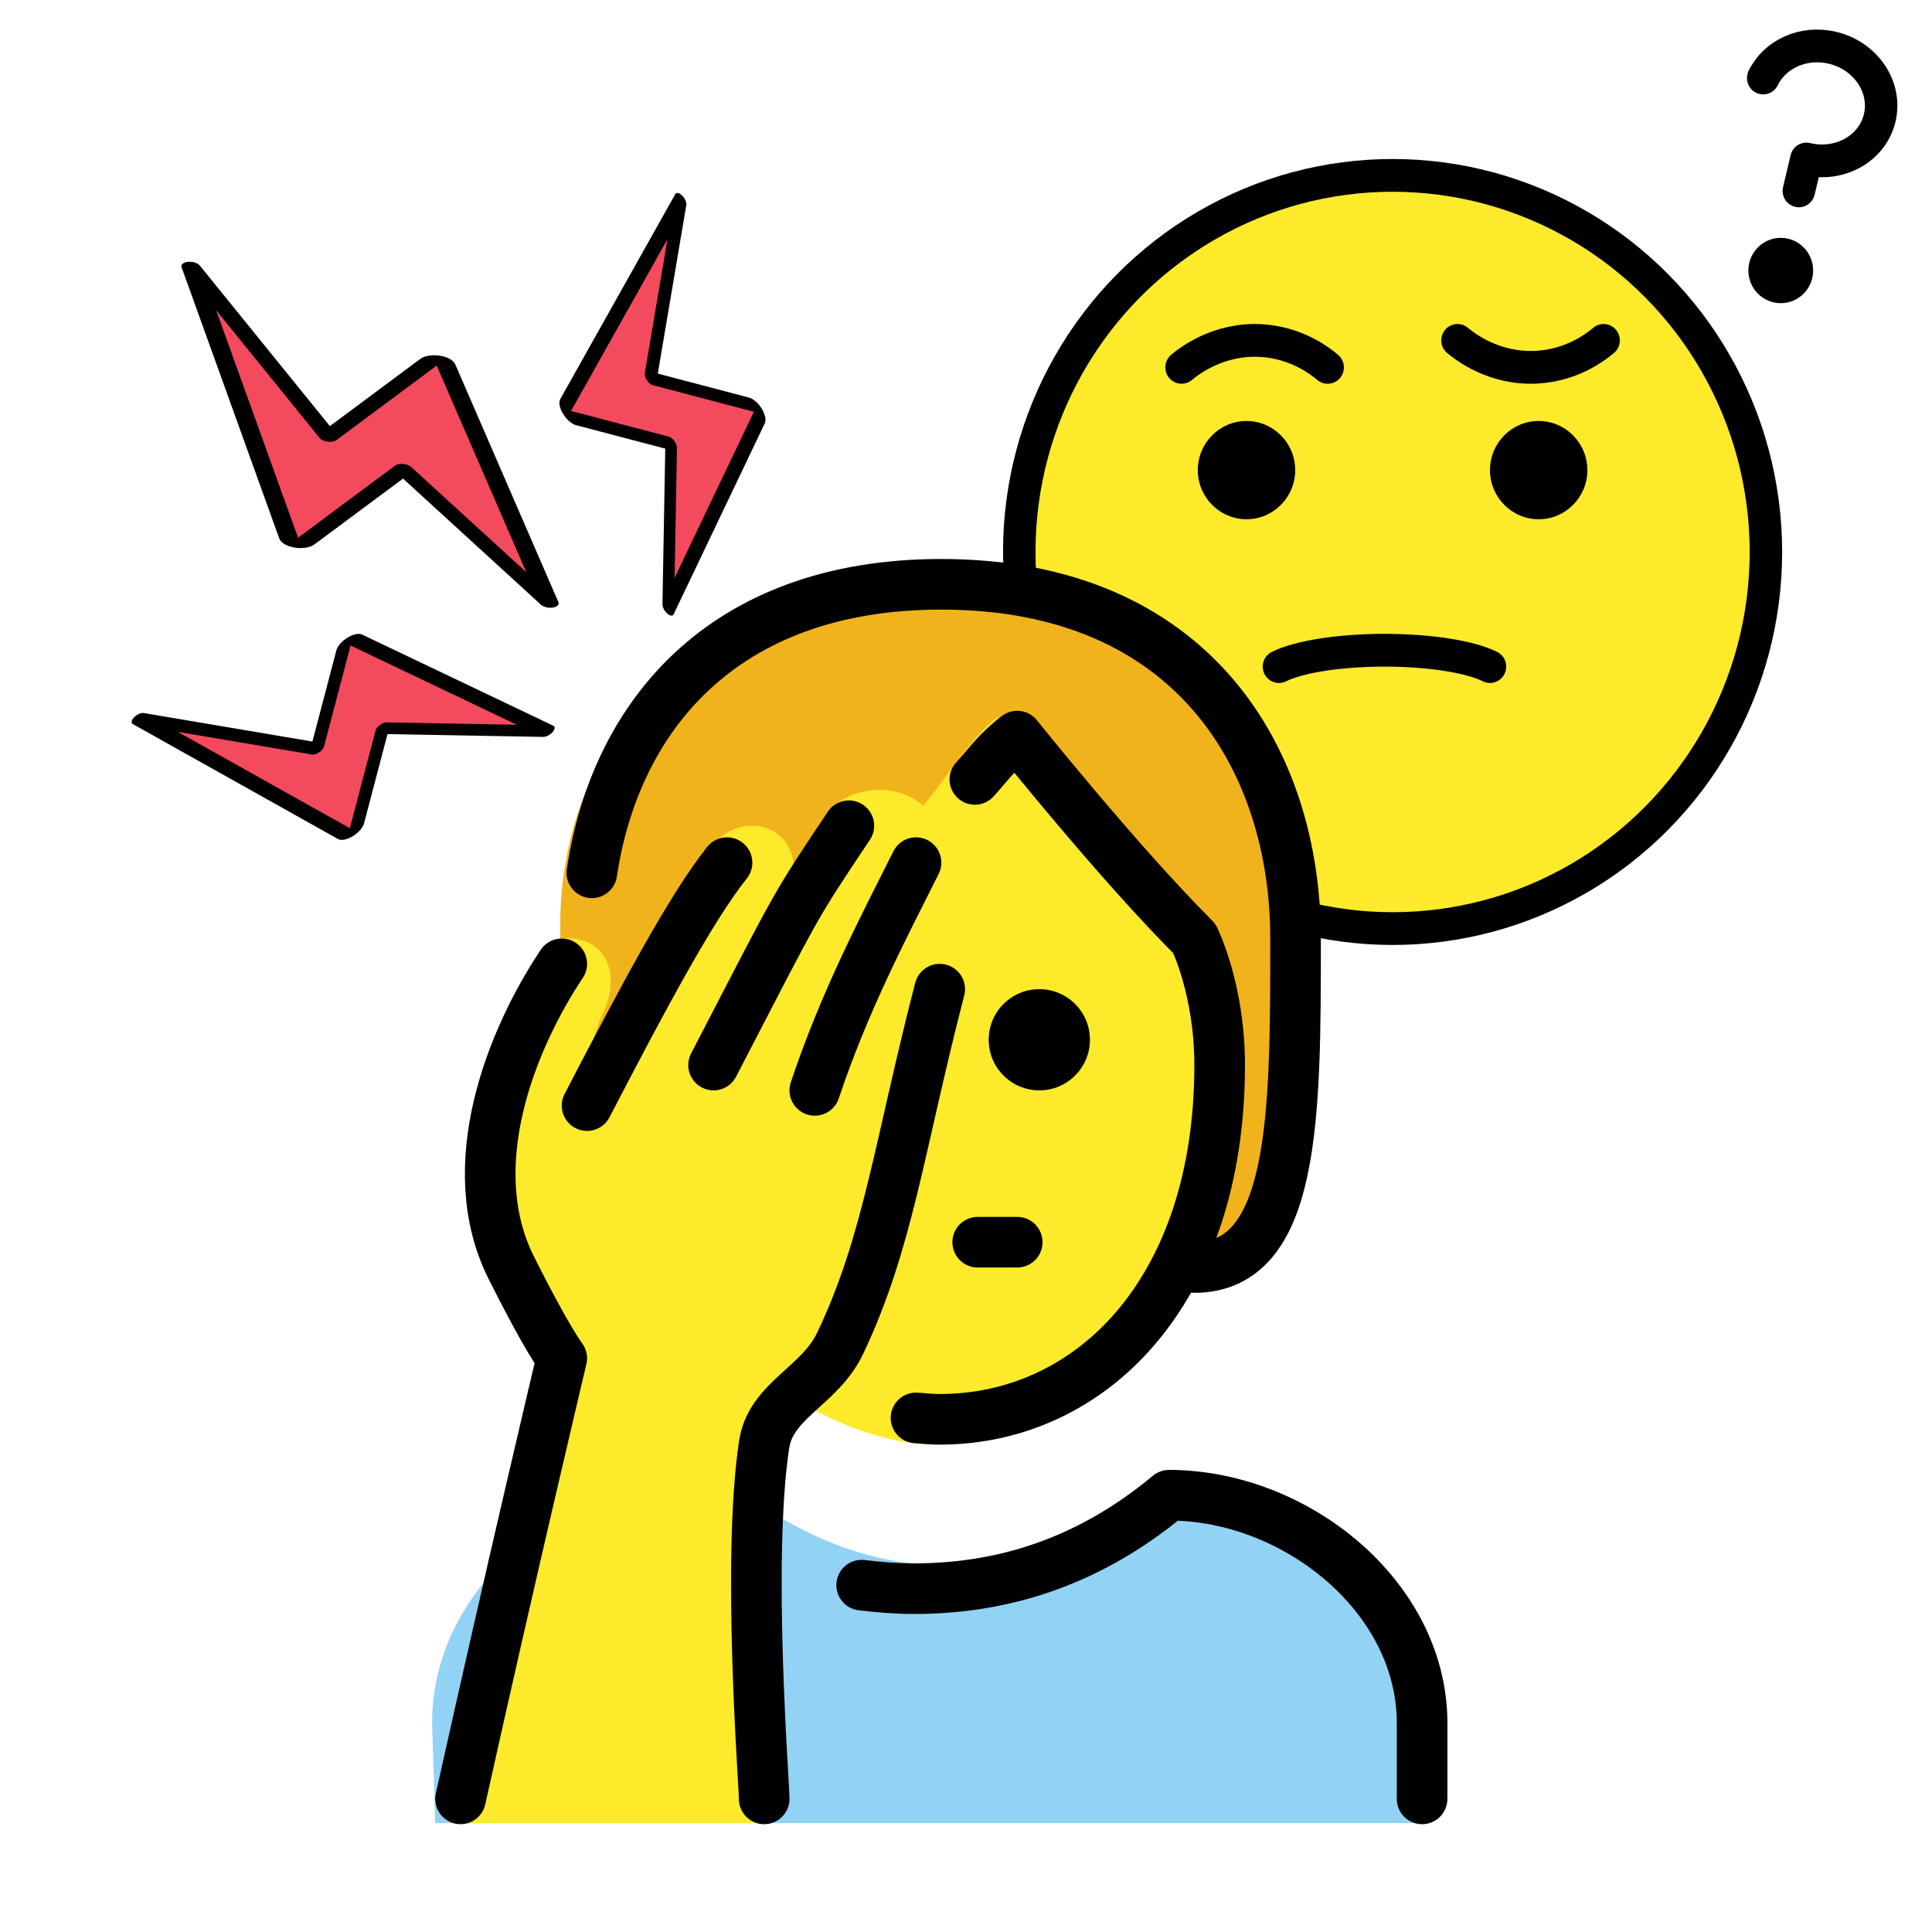 <?xml version="1.0" encoding="UTF-8" standalone="no"?>
<svg
   xmlns:dc="http://purl.org/dc/elements/1.1/"
   xmlns:cc="http://creativecommons.org/ns#"
   xmlns:rdf="http://www.w3.org/1999/02/22-rdf-syntax-ns#"
   xmlns:svg="http://www.w3.org/2000/svg"
   xmlns="http://www.w3.org/2000/svg"
   xmlns:sodipodi="http://sodipodi.sourceforge.net/DTD/sodipodi-0.dtd"
   xmlns:inkscape="http://www.inkscape.org/namespaces/inkscape"
   id="emoji"
   x="0"
   y="0"
   viewBox="0 0 72 72"
   version="1.1"
   sodipodi:docname="headacheConfounded.svg"
   inkscape:version="1.0beta2 (2b71d25, 2019-12-03)">
  <defs
     id="defs1451" />
  <sodipodi:namedview
     pagecolor="#ffffff"
     bordercolor="#666666"
     inkscape:document-rotation="0"
     borderopacity="1"
     objecttolerance="10"
     gridtolerance="10"
     guidetolerance="10"
     inkscape:pageopacity="0"
     inkscape:pageshadow="2"
     inkscape:window-width="1234"
     inkscape:window-height="844"
     id="namedview1449"
     showgrid="false"
     showguides="false"
     inkscape:zoom="7.3935133"
     inkscape:cx="36"
     inkscape:cy="36"
     inkscape:window-x="211"
     inkscape:window-y="58"
     inkscape:window-maximized="0"
     inkscape:current-layer="g2738">
    <sodipodi:guide
       position="12.611,73.376"
       orientation="0,-1"
       id="guide1455" />
  </sodipodi:namedview>
  <g
     id="g2738"
     transform="matrix(0.664,0,0,0.664,26.054,-3.444)">
    <g
       id="hair-1" />
    <g
       id="skin-1" />
    <g
       id="skin-shadow-6" />
    <g
       id="g207"
       transform="matrix(0.911,0,0,0.919,6.125,3.083)">
      <g
         id="color-9">
        <path
           id="path163"
           d="m 36,13.116 c -12.682,0 -23,10.318 -23,23 0,12.682 10.318,23 23,23 12.682,0 23,-10.318 23,-23 0,-12.682 -10.318,-23 -23,-23 z"
           fill="#FCEA2B"
           inkscape:connector-curvature="0" />
      </g>
      <g
         id="hair-9" />
      <g
         id="skin-9" />
      <g
         id="skin-shadow-1" />
      <g
         id="line-7">
        <circle
           id="circle169"
           r="23"
           cy="36"
           cx="36"
           stroke-miterlimit="10"
           stroke-width="2"
           stroke="#000000"
           fill="none" />
        <path
           id="path171"
           d="m 29,43 c 1.284,-0.638 3.985,-1.031 6.842,-0.998 2.623,0.03 4.99,0.415 6.158,0.998"
           stroke-miterlimit="10"
           stroke-linejoin="round"
           stroke-linecap="round"
           stroke-width="2"
           stroke="#000000"
           fill="none"
           inkscape:connector-curvature="0" />
        <path
           id="path173"
           d="m 23,24.725 c 0.413,-0.344 2.246,-1.792 4.909,-1.636 2.161,0.126 3.61,1.233 4.091,1.636"
           stroke-miterlimit="10"
           stroke-linejoin="round"
           stroke-linecap="round"
           stroke-width="2"
           stroke="#000000"
           fill="none"
           inkscape:connector-curvature="0" />
        <path
           id="path175"
           d="m 40,23.077 c 0.413,0.344 2.246,1.792 4.909,1.636 2.161,-0.126 3.61,-1.233 4.091,-1.636"
           stroke-miterlimit="10"
           stroke-linejoin="round"
           stroke-linecap="round"
           stroke-width="2"
           stroke="#000000"
           fill="none"
           inkscape:connector-curvature="0" />
        <path
           id="path177"
           d="m 58.834,7.054 c 0.715,-1.465 2.487,-2.272 4.279,-1.845 v 0 c 2.048,0.488 3.346,2.404 2.899,4.279 -0.447,1.875 -2.47,3 -4.518,2.511 l -0.465,1.949"
           stroke-miterlimit="10"
           stroke-linejoin="round"
           stroke-linecap="round"
           stroke-width="2"
           stroke="#000000"
           fill="none"
           inkscape:connector-curvature="0" />
        <circle
           id="ellipse179"
           cy="18.81"
           cx="59.915"
           r="1.995" />
        <path
           id="path181"
           d="m 30,31 c 0,1.657 -1.345,3 -3,3 -1.655,0 -3,-1.343 -3,-3 0,-1.655 1.345,-3 3,-3 1.655,0 3,1.345 3,3"
           inkscape:connector-curvature="0" />
        <path
           id="path183"
           d="m 48,31 c 0,1.657 -1.345,3 -3,3 -1.655,0 -3,-1.343 -3,-3 0,-1.655 1.345,-3 3,-3 1.655,0 3,1.345 3,3"
           inkscape:connector-curvature="0" />
      </g>
    </g>
  </g>
  <g
     id="skin-shadow" />
  <g
     id="g1560"
     transform="translate(-6.736,1.325)">
    <g
       transform="matrix(0.943,0,0,0.943,7.868,9.134)"
       id="g1475">
      <g
         id="color">
        <path
           inkscape:connector-curvature="0"
           fill="#92D3F5"
           d="M 16,60.958 15.875,57 c 0,-5.875 6.133,-10 11.125,-10 6,5 12,5 18,0 4.994,0 10,5.006 10,10 v 3.958"
           id="path1415" />
      </g>
      <g
         id="hair">
        <path
           inkscape:connector-curvature="0"
           fill="#F1B31C"
           d="m 25.771,39 c -4,0 -4.832,-6.5 -4.832,-13.5 0,-7 4.832,-13.5 14.832,-13.5 10,0 14,7 14,14 0,7 0,13 -4,13"
           id="path1418" />
      </g>
      <g
         id="skin">
        <path
           inkscape:connector-curvature="0"
           fill="#FCEA2B"
           d="M 28.844,43.094 C 29.595,44.012 32.852,46 35.75,46 c 5.936,0 11.125,-5.25 11.125,-14.25 0,-3 -1,-5 -1,-5 -3,-2.999 -7.656,-9.499 -7.656,-9.499 -1.121,0.841 -2.074,2.548 -3.324,3.978"
           id="path1421" />
        <path
           inkscape:connector-curvature="0"
           fill="#FCEA2B"
           d="m 28.875,60.958 c 0.005,-0.57 -0.697,-10.409 0,-14.972 0.267,-1.746 2,-1.986 3,-3.986 3,-6 1.833,-8.333 4,-14 1.13,-2.954 -1.565,-3.724 -3.127,-0.6 L 35.756,23.606 C 36.96,20.291 33.168,19.166 31.5,21 l -1.827,3.627 C 31.242,22.273 28.691,20.478 27,22.252 25.421,23.907 23.376,28.546 21.875,33 c 0,0 -0.117,-2.194 0.812,-4.188 C 23.252,27.602 22.916,25.863 21,26 c -0.997,0.071 -1.764,2.773 -2.54,5.667 -0.78,2.907 0.088,7.156 0.72,8.421 1.414,2.828 1.695,2.898 1.695,2.898 0,0 -2,8.972 -4,17.972"
           id="path1423" />
      </g>
      <g
         id="line">
        <path
           inkscape:connector-curvature="0"
           fill="none"
           stroke="#000000"
           stroke-linecap="round"
           stroke-linejoin="round"
           stroke-width="2"
           d="M 22.189,23.402 C 23.088,17.366 27.244,12 36,12 c 10,0 14,7 14,14 0,7 0,13 -4,13"
           id="path1427" />
        <path
           inkscape:connector-curvature="0"
           d="m 41.873,30 c 0,1.105 -0.895,2 -2,2 -1.104,0 -2,-0.895 -2,-2 0,-1.105 0.896,-2 2,-2 1.105,0 2,0.895 2,2"
           id="path1429" />
        <path
           inkscape:connector-curvature="0"
           fill="none"
           stroke="#000000"
           stroke-linecap="round"
           stroke-linejoin="round"
           stroke-width="2"
           d="m 37.438,38 c 1.75,0 -0.875,0 1.562,0"
           id="path1431" />
        <path
           inkscape:connector-curvature="0"
           fill="none"
           stroke="#000000"
           stroke-linecap="round"
           stroke-linejoin="round"
           stroke-width="2"
           d="m 55,60 v -3 c 0,-4.994 -5.006,-9 -10,-9 -3.365,2.803 -6.839,3.693 -10.094,3.693 -0.704,0 -1.442,-0.066 -2.054,-0.14"
           id="path1433" />
        <path
           inkscape:connector-curvature="0"
           fill="none"
           stroke="#000000"
           stroke-linecap="round"
           stroke-linejoin="round"
           stroke-miterlimit="10"
           stroke-width="2"
           d="M 32.346,21.542 C 30.155,24.828 30.447,24.346 27,31"
           id="path1435" />
        <path
           inkscape:connector-curvature="0"
           fill="none"
           stroke="#000000"
           stroke-linecap="round"
           stroke-linejoin="round"
           stroke-miterlimit="10"
           stroke-width="2"
           d="m 22,32.602 c 2.25,-4.333 4.109,-7.81 5.531,-9.602"
           id="path1437" />
        <path
           inkscape:connector-curvature="0"
           fill="none"
           stroke="#000000"
           stroke-linecap="round"
           stroke-linejoin="round"
           stroke-miterlimit="10"
           stroke-width="2"
           d="m 17,60 c 2,-9 4,-17.411 4,-17.411 0,0 -0.586,-0.76 -2,-3.589 -2,-4 0,-9 2,-12"
           id="path1439" />
        <path
           inkscape:connector-curvature="0"
           fill="none"
           stroke="#000000"
           stroke-linecap="round"
           stroke-linejoin="round"
           stroke-miterlimit="10"
           stroke-width="2"
           d="m 35,23 c -1.283,2.565 -2.826,5.477 -4,9"
           id="path1441" />
        <path
           inkscape:connector-curvature="0"
           fill="none"
           stroke="#000000"
           stroke-linecap="round"
           stroke-linejoin="round"
           stroke-miterlimit="10"
           stroke-width="2"
           d="m 29,60 c 0.005,-0.57 -0.697,-9.451 0,-14.014 0.267,-1.746 2.191,-2.289 3,-3.986 1.906,-4 2.334,-7.806 3.937,-14"
           id="path1443" />
        <path
           inkscape:connector-curvature="0"
           fill="none"
           stroke="#000000"
           stroke-linecap="round"
           stroke-linejoin="round"
           stroke-width="2"
           d="m 37.326,19.711 c 0.511,-0.56 0.906,-1.135 1.674,-1.711 0,0 4,5 7,8 0,0 1,2.001 1,5 0,9 -5.127,14 -11.063,14 C 35.718,45 35.377,44.977 35,44.944"
           id="path1445" />
      </g>
    </g>
    <g
       transform="matrix(0.116,0,0,0.116,7.861,2.601)"
       id="g1519">
      <g
         inkscape:label="layer1"
         id="layer1" />
      <g
         transform="matrix(0.451,0,0,0.493,10.633,1.636)"
         id="g315-6-9">
        <g
           id="hair-6-1" />
        <g
           id="skin-2-7" />
        <g
           id="skin-shadow-7-2" />
        <g
           transform="translate(26.615,2.028)"
           id="g1599">
          <g
             transform="translate(-11.09,-10.138)"
             id="g1613">
            <g
               transform="matrix(-3.725,2.533,-5.76,-2.226,535.479,216.692)"
               id="g1218-4-6-9-8-7-7">
              <path
                 inkscape:connector-curvature="0"
                 fill="#FCEA2B"
                 stroke="none"
                 d="M 48.145,3.866 16.318,37.99 c -0.603,0.646 -0.114,1.659 0.801,1.659 H 36.226 L 19.152,67.188 c -0.166,0.268 0.215,0.536 0.442,0.311 l 36.063,-35.704 c 0.644,-0.637 0.163,-1.688 -0.772,-1.688 H 36.385 Z"
                 id="path292-7-9-8-0-5-8-8-1"
                 style="fill:#f44a5d;fill-opacity:1" />
              <g
                 id="line-0-3-0-3-4-3-4-8">
                <path
                   id="path298-3-6-4-2-9-5-1-7"
                   d="M 48.163,4.441 16.322,37.782 c -0.617,0.646 -0.117,1.659 0.82,1.659 H 36.225 L 17.921,68.274 55.648,31.795 c 0.659,-0.637 0.167,-1.688 -0.791,-1.688 H 36.385 Z"
                   stroke-width="2"
                   stroke-miterlimit="10"
                   stroke-linejoin="round"
                   stroke-linecap="round"
                   stroke="#000000"
                   fill="none"
                   inkscape:connector-curvature="0" />
              </g>
            </g>
            <g
               id="g1218-4-6-9-8-7-7-4"
               transform="matrix(-3.76,-0.904,-1.643,-4.596,603.784,396.567)">
              <path
                 style="fill:#f44a5d;fill-opacity:1"
                 id="path292-7-9-8-0-5-8-8-1-0"
                 d="M 48.145,3.866 16.318,37.99 c -0.603,0.646 -0.114,1.659 0.801,1.659 H 36.226 L 19.152,67.188 c -0.166,0.268 0.215,0.536 0.442,0.311 l 36.063,-35.704 c 0.644,-0.637 0.163,-1.688 -0.772,-1.688 H 36.385 Z"
                 stroke="none"
                 fill="#FCEA2B"
                 inkscape:connector-curvature="0" />
              <g
                 id="line-0-3-0-3-4-3-4-8-0">
                <path
                   inkscape:connector-curvature="0"
                   fill="none"
                   stroke="#000000"
                   stroke-linecap="round"
                   stroke-linejoin="round"
                   stroke-miterlimit="10"
                   stroke-width="2"
                   d="M 48.163,4.441 16.322,37.782 c -0.617,0.646 -0.117,1.659 0.82,1.659 H 36.225 L 17.921,68.274 55.648,31.795 c 0.659,-0.637 0.167,-1.688 -0.791,-1.688 H 36.385 Z"
                   id="path298-3-6-4-2-9-5-1-7-9" />
              </g>
            </g>
            <g
               transform="matrix(-0.988,3.438,-5.028,1.502,399.271,240.34)"
               id="g1218-4-6-9-8-7-7-4-3">
              <path
                 inkscape:connector-curvature="0"
                 fill="#FCEA2B"
                 stroke="none"
                 d="M 48.145,3.866 16.318,37.99 c -0.603,0.646 -0.114,1.659 0.801,1.659 H 36.226 L 19.152,67.188 c -0.166,0.268 0.215,0.536 0.442,0.311 l 36.063,-35.704 c 0.644,-0.637 0.163,-1.688 -0.772,-1.688 H 36.385 Z"
                 id="path292-7-9-8-0-5-8-8-1-0-7"
                 style="fill:#f44a5d;fill-opacity:1" />
              <g
                 id="line-0-3-0-3-4-3-4-8-0-5">
                <path
                   id="path298-3-6-4-2-9-5-1-7-9-7"
                   d="M 48.163,4.441 16.322,37.782 c -0.617,0.646 -0.117,1.659 0.82,1.659 H 36.225 L 17.921,68.274 55.648,31.795 c 0.659,-0.637 0.167,-1.688 -0.791,-1.688 H 36.385 Z"
                   stroke-width="2"
                   stroke-miterlimit="10"
                   stroke-linejoin="round"
                   stroke-linecap="round"
                   stroke="#000000"
                   fill="none"
                   inkscape:connector-curvature="0" />
              </g>
            </g>
          </g>
        </g>
      </g>
    </g>
  </g>
</svg>
